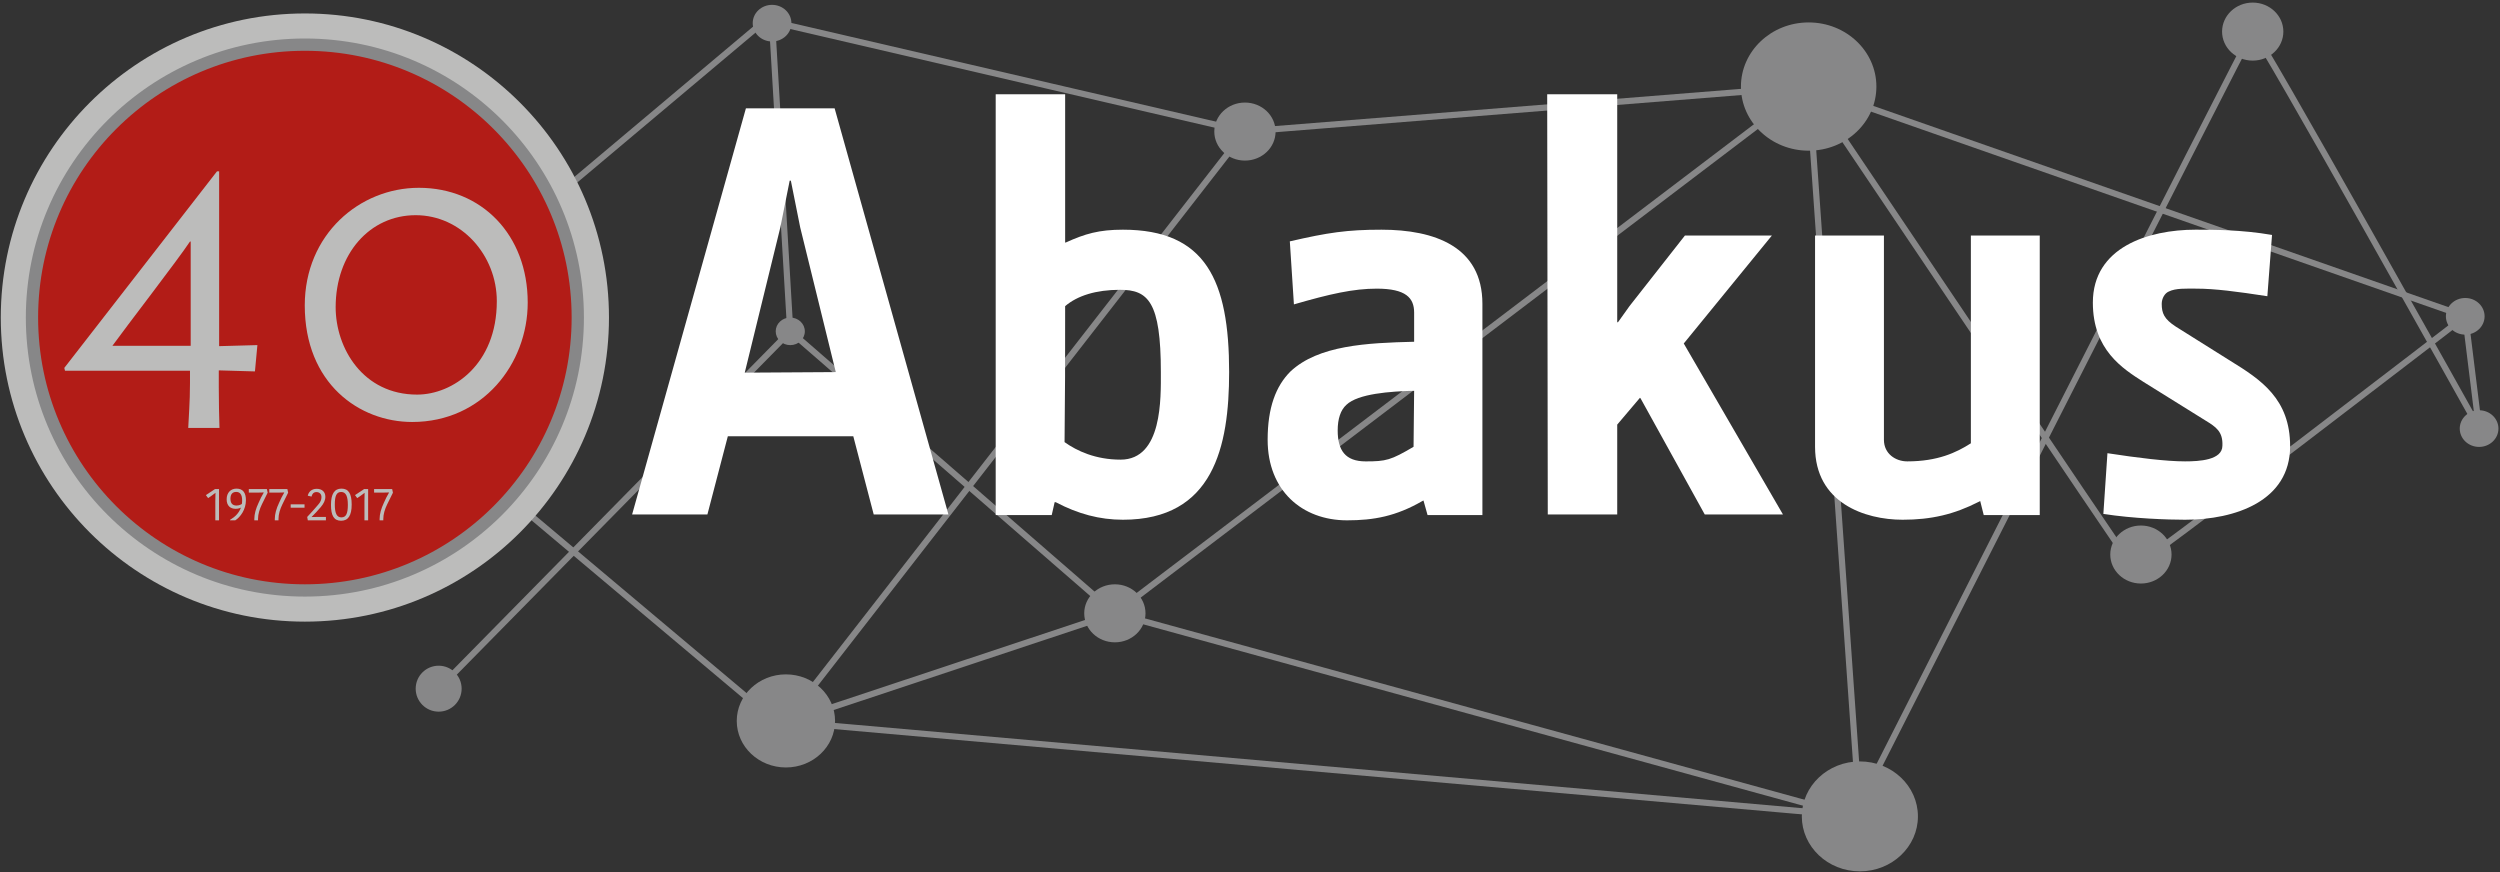 
<svg width="754px" height="263px" viewBox="37 175 754 263" version="1.1" xmlns="http://www.w3.org/2000/svg" xmlns:xlink="http://www.w3.org/1999/xlink">
    <rect x="37" y="175" width="754" height="263" fill="#333333" stroke="none"/>
    <!-- Generator: Sketch 42 (36781) - http://www.bohemiancoding.com/sketch -->
    <desc>Created with Sketch.</desc>
    <defs></defs>
    <g id="Layer_2" stroke="none" stroke-width="1" fill="none" fill-rule="evenodd" transform="translate(37, 175)">
        <g id="Group">
            <g transform="translate(108, 0)">
                <ellipse id="Oval" fill="#878788" fill-rule="nonzero" cx="130.345" cy="99.932" rx="4.393" ry="4.159"></ellipse>
                <path d="M0.097,109.332 L122.907,6.068 L267.474,39.681 L437.494,26.106 C437.494,26.106 534.356,170.095 535.329,170.967 C536.303,171.839 635.517,95.399 635.517,95.399" id="Shape" stroke="#878788" stroke-width="1.864"></path>
                <ellipse id="Oval" fill="#878788" fill-rule="nonzero" cx="124.852" cy="6.988" rx="5.836" ry="5.525"></ellipse>
                <ellipse id="Oval" fill="#878788" fill-rule="nonzero" cx="267.473" cy="39.681" rx="9.241" ry="8.75"></ellipse>
                <ellipse id="Oval" fill="#878788" fill-rule="nonzero" cx="437.493" cy="26.106" rx="20.427" ry="19.341"></ellipse>
                <ellipse id="Oval" fill="#878788" fill-rule="nonzero" cx="537.698" cy="167.246" rx="9.241" ry="8.747"></ellipse>
                <ellipse id="Oval" fill="#878788" fill-rule="nonzero" cx="635.517" cy="95.399" rx="5.836" ry="5.527"></ellipse>
                <path d="M4.275,115.329 L127.084,218.591 L228.245,184.978 L450.993,246.221 C450.993,246.221 570.447,10.401 571.421,9.529 C572.394,8.658 639.695,129.262 639.695,129.262" id="Shape" stroke="#878788" stroke-width="1.864"></path>
                <path d="M143.856,217.433 C143.856,209.676 137.218,203.392 129.031,203.392 C120.843,203.392 114.204,209.676 114.204,217.433 C114.204,225.182 120.843,231.466 129.031,231.466 C137.218,231.466 143.856,225.182 143.856,217.433 Z" id="Shape" fill="#878788" fill-rule="nonzero"></path>
                <path d="M237.485,184.976 C237.485,180.144 233.348,176.229 228.244,176.229 C223.14,176.229 219.003,180.144 219.003,184.976 C219.003,189.811 223.14,193.726 228.244,193.726 C233.348,193.726 237.485,189.811 237.485,184.976 Z" id="Shape" fill="#878788" fill-rule="nonzero"></path>
                <ellipse id="Oval" fill="#878788" fill-rule="nonzero" cx="452.937" cy="246.221" rx="17.508" ry="16.577"></ellipse>
                <ellipse id="Oval" fill="#878788" fill-rule="nonzero" cx="571.42" cy="9.53" rx="9.241" ry="8.75"></ellipse>
                <ellipse id="Oval" fill="#878788" fill-rule="nonzero" cx="639.694" cy="129.262" rx="5.836" ry="5.527"></ellipse>
                <polyline id="Shape" stroke="#878788" stroke-width="1.864" points="639.694 129.262 635.517 95.399 437.493 26.106 452.937 246.221 129.03 217.673 267.474 39.682"></polyline>
                <polyline id="Shape" stroke="#878788" stroke-width="1.864" points="437.493 26.106 228.245 184.978 130.345 99.931 124.852 6.988"></polyline>
                <path d="M24.299,207.706 L130.345,99.931" id="Shape" stroke="#878788" stroke-width="1.864"></path>
                <circle id="Oval" fill="#878788" fill-rule="nonzero" cx="24.3" cy="207.706" r="6.93"></circle>
            </g>
            <g transform="translate(190, 28)" id="Shape" fill-rule="nonzero" fill="#FFFFFF">
                <path d="M148.672,128.752 C141.633,128.752 135.119,126.994 128.431,123.472 L128.079,123.472 C127.728,125.058 127.199,127.346 127.199,127.346 L110.303,127.346 L110.303,0.438 L131.247,0.438 L131.247,45.148 L131.424,45.148 C137.231,42.504 141.457,41.274 148.673,41.274 C173.669,41.274 180.708,56.587 180.708,84.221 C180.707,106.752 175.955,128.752 148.672,128.752 M147.793,59.404 C140.577,59.404 134.944,61.165 131.246,64.333 C131.246,87.564 131.246,84.576 131.07,105.342 C134.765,107.983 140.4,110.629 147.968,110.629 C160.642,110.629 160.114,91.965 160.114,84.222 C160.115,62.924 156.243,59.404 147.793,59.404"></path>
                <path d="M240.55,127.346 L239.318,122.944 L238.967,123.12 C231.045,127.697 224.358,128.932 216.26,128.932 C202.708,128.932 192.32,119.955 192.32,104.638 C192.32,94.961 194.787,88.449 199.19,84.048 C207.633,76.125 222.244,75.42 236.503,75.072 L236.503,66.27 C236.503,61.867 234.038,59.055 225.236,59.055 C218.196,59.055 211.155,60.637 200.243,63.804 L199.011,44.795 C210.451,42.155 216.26,41.275 226.649,41.275 C242.666,41.275 257.094,46.381 257.094,63.628 L257.094,127.346 L240.55,127.346 L240.55,127.346 Z M216.086,94.079 C214.325,95.662 213.447,98.302 213.447,101.825 C213.447,107.807 215.731,111.155 221.893,111.155 C228.054,111.155 229.46,110.8 236.328,106.753 L236.503,89.855 C229.283,90.029 219.604,90.732 216.086,94.079 L216.086,94.079 Z"></path>
                <polygon points="324.156 127.17 304.793 92.142 304.618 91.965 297.753 100.062 297.753 127.17 276.809 127.17 276.634 0.438 297.753 0.438 297.753 69.083 297.93 69.261 301.45 64.332 318.171 43.037 344.399 43.037 317.821 75.598 347.743 127.17"></polygon>
                <path d="M408.292,127.346 L407.234,123.119 L406.882,123.299 C399.315,127.17 392.445,128.752 383.825,128.752 C372.384,128.752 357.421,123.648 357.421,106.752 L357.421,43.034 L378.192,43.034 L378.192,104.637 C378.192,108.865 381.713,111.152 385.233,111.152 C394.385,111.152 400.017,108.511 404.416,105.696 L404.416,43.034 L425.187,43.034 L425.187,127.346 L408.292,127.346 L408.292,127.346 Z"></path>
                <path d="M469.015,128.752 C463.911,128.752 453.353,128.403 444.373,126.994 L445.604,108.685 C454.76,110.096 463.38,111.151 469.014,111.151 C473.238,111.151 480.279,110.798 480.279,106.399 C480.455,102.173 478.341,100.767 475.174,98.83 L456.519,87.215 C450.183,83.168 441.205,77.534 441.205,63.276 C441.205,46.556 457.928,41.273 472.184,41.273 C477.288,41.273 486.089,41.273 495.243,42.86 L493.834,61.34 C484.678,59.933 477.992,59.053 472.361,59.053 C469.369,59.053 466.198,58.875 464.089,59.933 C462.858,60.459 461.976,62.046 461.976,63.63 C461.976,66.445 462.68,68.206 466.199,70.491 L482.746,80.878 C491.898,86.512 500.701,92.318 500.701,106.574 C500.699,123.119 484.153,128.752 469.015,128.752"></path>
                <path d="M73.513,127.17 L67.354,103.582 L29.513,103.582 L23.35,127.17 L0.644,127.17 L34.969,4.663 L61.721,4.663 L96.046,127.17 L73.513,127.17 Z M51.338,40.569 L48.522,26.487 L48.169,26.487 L45.352,40.569 L34.616,84.395 L62.074,84.222 L51.338,40.569 Z"></path>
            </g>
            <g transform="translate(0, 4)">
                <path d="M183.667,91.771 C183.667,142.424 142.603,183.487 91.951,183.487 C41.298,183.487 0.237,142.425 0.237,91.771 C0.237,41.121 41.298,0.057 91.951,0.057 C142.603,0.056 183.667,41.12 183.667,91.771 Z" id="Shape" fill="#BCBCBB" fill-rule="nonzero"></path>
                <circle id="Oval" fill="#B21C17" fill-rule="nonzero" cx="91.848" cy="91.772" r="82.308"></circle>
                <g transform="translate(19, 47)" id="Shape" fill-rule="nonzero" fill="#BCBCBB">
                    <g>
                        <path d="M47.09,53.398 L58.631,53.082 L57.89,61.021 L46.984,60.705 L46.984,65.682 C46.984,69.918 47.089,74.998 47.195,78.071 L37.771,78.071 C37.876,75.106 38.301,70.446 38.301,64.518 L38.301,60.81 L0.603,60.81 L0.392,59.962 L46.454,0.665 L47.09,0.665 L47.09,53.398 Z M38.512,21.842 L38.301,21.842 C34.806,27.137 18.711,47.998 14.9,53.293 L38.512,53.293 L38.512,21.842 Z"></path>
                        <path d="M72.917,41.114 C72.917,19.724 89.437,5.641 107.333,5.641 C126.181,5.641 140.159,19.724 140.159,40.268 C140.159,58.692 126.606,76.269 105.32,76.269 C89.331,76.27 72.917,64.623 72.917,41.114 Z M130.839,39.845 C130.839,25.973 120.144,13.9 106.377,13.9 C92.508,13.9 82.234,25.549 82.234,41.645 C82.234,54.034 90.494,68.012 106.801,68.012 C117.496,68.011 130.839,59.009 130.839,39.845 Z"></path>
                    </g>
                    <g transform="translate(43, 96)">
                        <polygon points="4.056 0.498 4.056 9.925 2.942 9.925 2.942 4.214 2.986 1.668 2.928 1.668 1.873 2.465 0.762 3.231 0.095 2.319 2.856 0.499 4.056 0.499"></polygon>
                        <path d="M10.608,6.107 C10.29,6.281 9.797,6.455 9.045,6.455 C7.485,6.455 6.358,5.543 6.358,3.578 C6.358,1.582 7.602,0.367 9.336,0.367 C11.361,0.367 12.171,1.742 12.171,3.851 C12.171,6.7 10.507,8.941 8.974,9.924 L7.37,9.924 L7.37,9.792 C8.96,8.854 10.06,7.711 10.653,6.136 L10.608,6.107 Z M10.94,4.993 C11.014,4.576 11.028,4.272 11.028,3.896 C11.028,2.016 10.276,1.364 9.233,1.364 C8.136,1.364 7.501,2.029 7.501,3.403 C7.501,4.82 8.15,5.47 9.322,5.47 C10.088,5.471 10.608,5.211 10.94,4.993 Z"></path>
                        <path d="M14.705,9.925 L14.705,9.533 C14.705,8.017 15.182,6.353 15.976,4.678 L16.728,3.057 L17.538,1.582 L17.538,1.525 C17.538,1.525 16.874,1.566 15.876,1.566 L13.041,1.566 L13.041,0.498 L18.493,0.498 L18.724,1.596 L17.017,5.052 C16.282,6.555 15.82,8.061 15.82,9.533 L15.82,9.925 L14.705,9.925 Z"></path>
                        <path d="M20.88,9.925 L20.88,9.533 C20.88,8.017 21.359,6.353 22.153,4.678 L22.904,3.057 L23.715,1.582 L23.715,1.525 C23.715,1.525 23.048,1.566 22.052,1.566 L19.217,1.566 L19.217,0.498 L24.669,0.498 L24.901,1.596 L23.195,5.052 C22.459,6.555 21.994,8.061 21.994,9.533 L21.994,9.925 L20.88,9.925 Z"></path>
                        <polygon points="25.67 6.122 25.67 5.11 29.848 5.11 29.848 6.122"></polygon>
                        <path d="M32.005,8.941 L33.48,8.913 L36.298,8.913 L36.298,9.925 L30.835,9.925 L30.646,8.913 C31.022,8.566 33.812,5.43 33.972,5.197 C34.667,4.402 34.955,3.736 34.955,2.926 C34.955,1.987 34.348,1.408 33.436,1.408 C32.511,1.408 32.105,2.072 31.962,2.769 L30.819,2.507 C31.064,1.379 31.962,0.425 33.524,0.425 C35.143,0.425 36.126,1.379 36.126,2.812 C36.126,3.881 35.648,4.865 34.782,5.892 C34.695,5.992 33.538,7.308 33.422,7.422 C33.336,7.511 32.122,8.796 32.005,8.882 L32.005,8.941 L32.005,8.941 Z"></path>
                        <path d="M37.822,5.268 C37.822,1.971 38.862,0.368 40.988,0.368 C43.128,0.368 44.068,1.887 44.068,5.168 C44.068,8.466 43.025,10.057 40.886,10.057 C38.73,10.056 37.822,8.537 37.822,5.268 Z M40.959,9.043 C42.419,9.043 42.911,7.827 42.911,5.268 C42.911,2.711 42.347,1.38 40.901,1.38 C39.456,1.38 38.977,2.609 38.977,5.167 C38.977,7.742 39.542,9.043 40.959,9.043 Z"></path>
                        <polygon points="49.029 0.498 49.029 9.925 47.918 9.925 47.918 4.214 47.961 1.668 47.901 1.668 46.847 2.465 45.736 3.231 45.069 2.319 47.83 0.499 49.029 0.499"></polygon>
                        <path d="M52.489,9.925 L52.489,9.533 C52.489,8.017 52.968,6.353 53.763,4.678 L54.514,3.057 L55.325,1.582 L55.325,1.525 C55.325,1.525 54.658,1.566 53.662,1.566 L50.827,1.566 L50.827,0.498 L56.277,0.498 L56.509,1.596 L54.803,5.052 C54.065,6.555 53.603,8.061 53.603,9.533 L53.603,9.925 L52.489,9.925 Z"></path>
                    </g>
                </g>
                <circle id="Oval" stroke="#878788" stroke-width="3.703" cx="91.951" cy="91.772" r="82.308"></circle>
            </g>
        </g>
    </g>
</svg>
